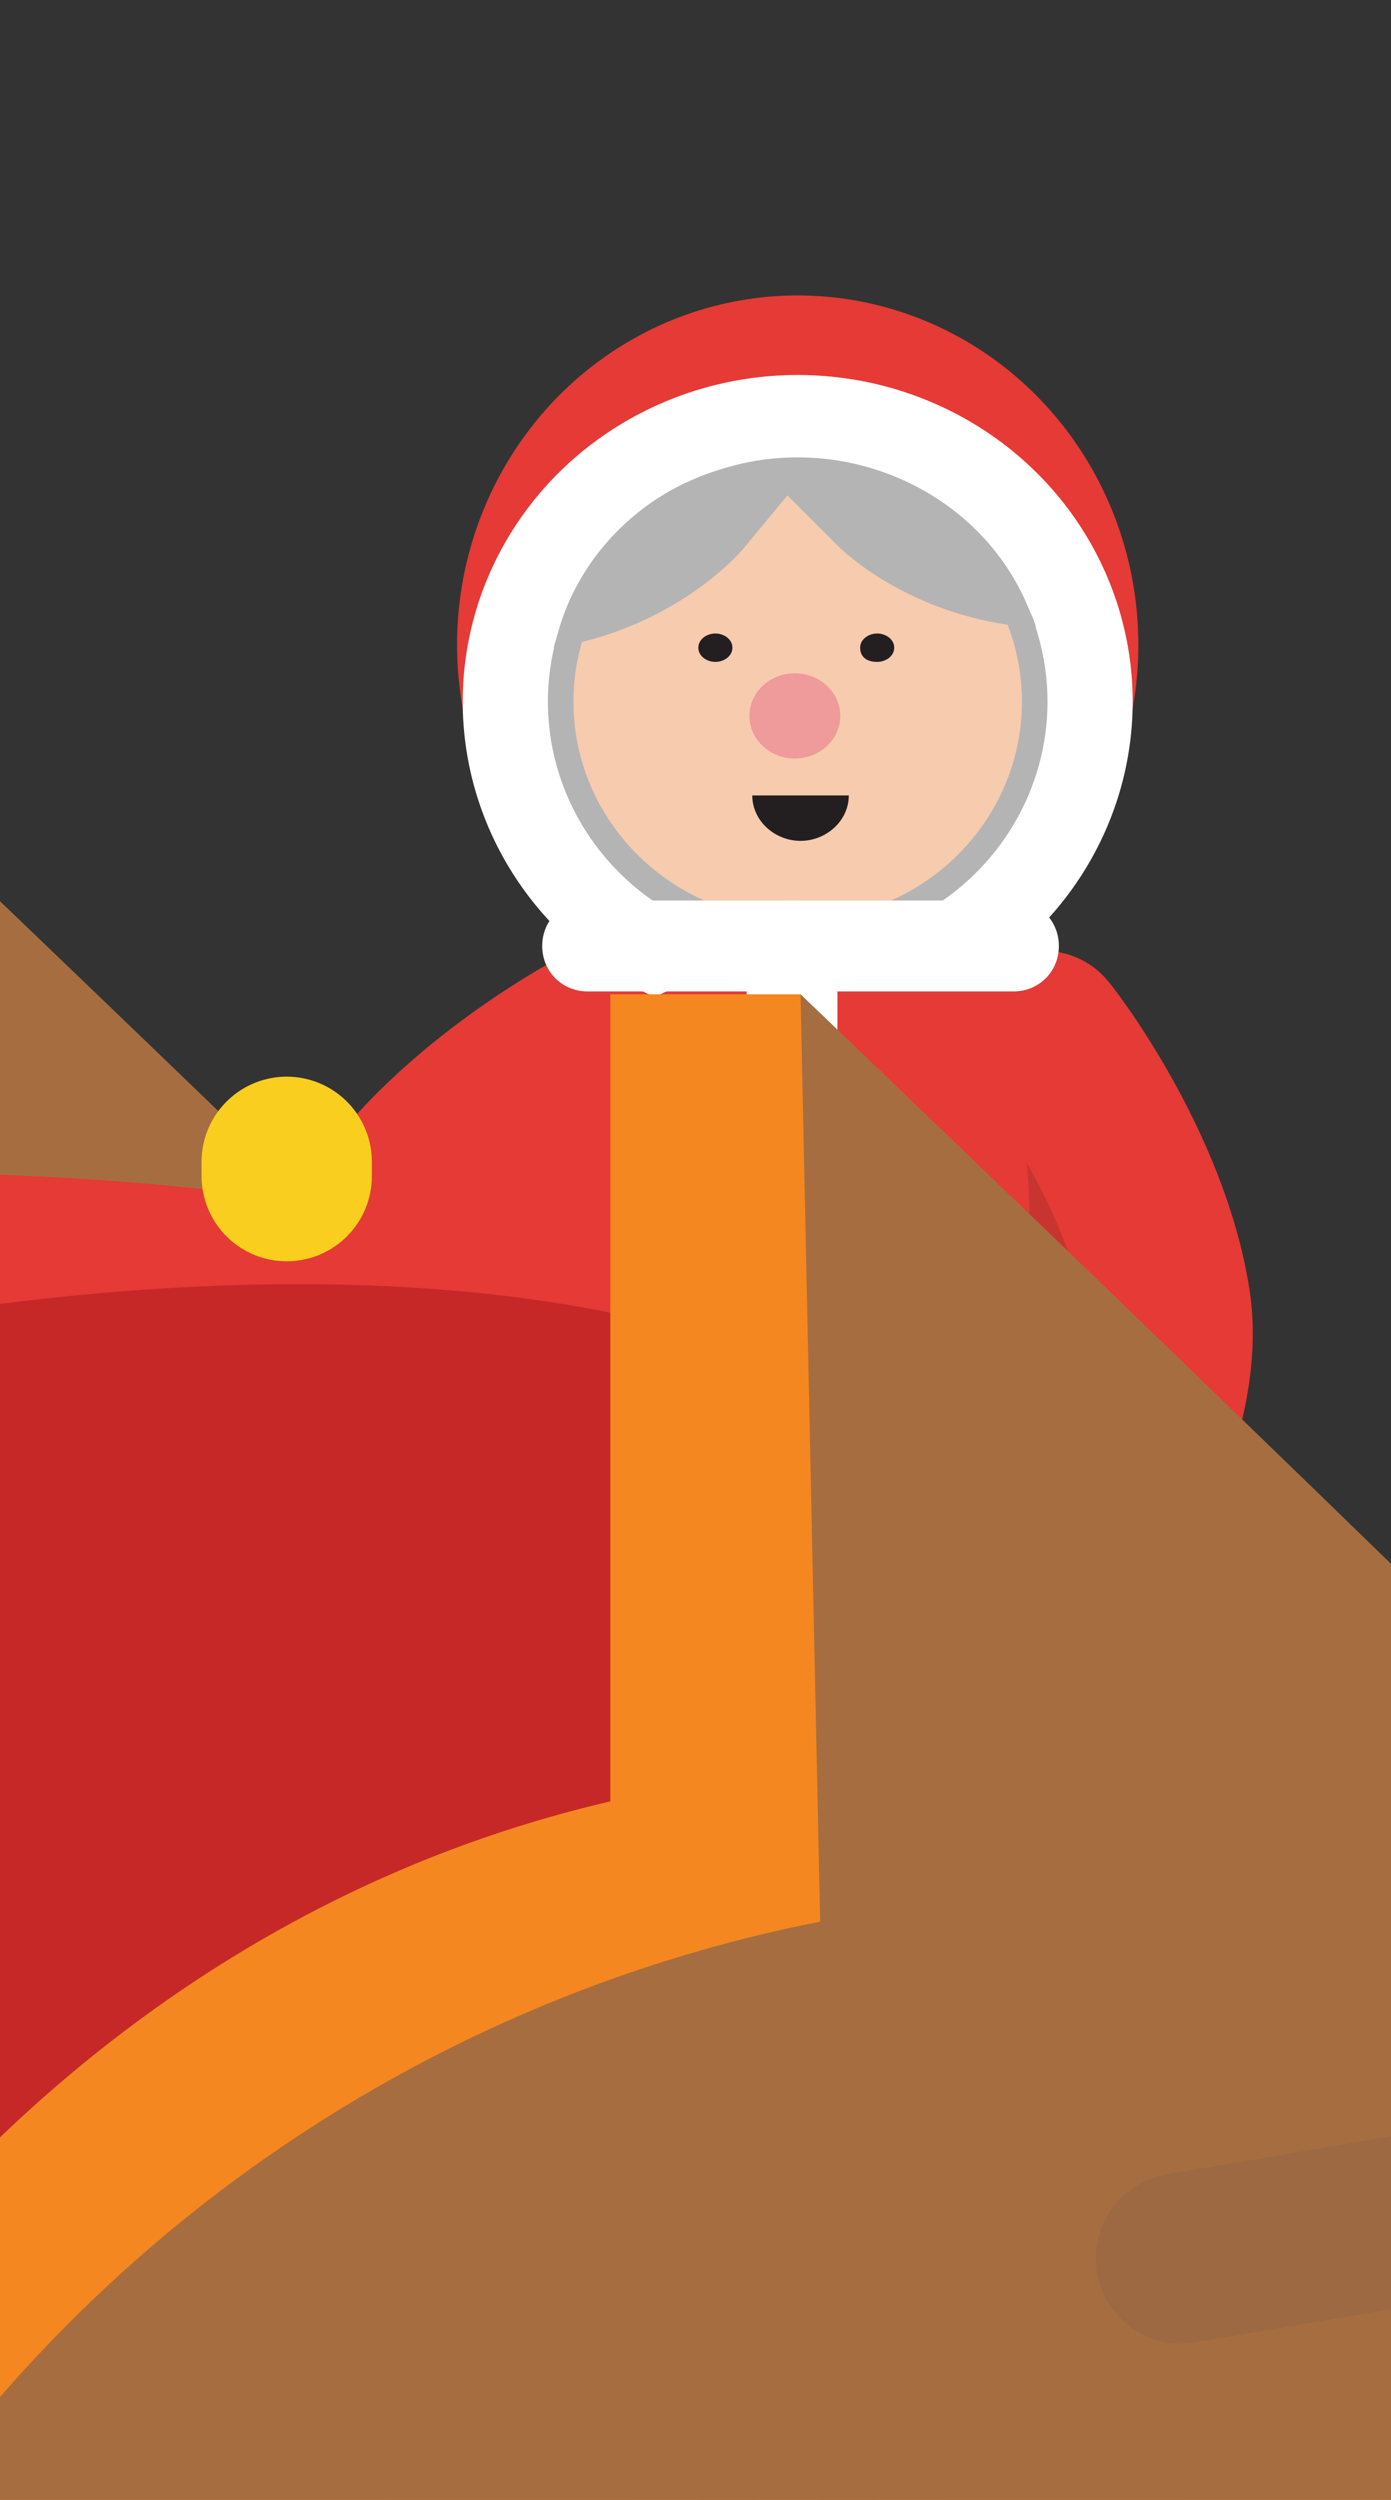 <?xml version="1.0" encoding="utf-8"?>
<!-- Generator: Adobe Illustrator 19.1.0, SVG Export Plug-In . SVG Version: 6.00 Build 0)  -->
<svg version="1.1" id="Layer_1" xmlns="http://www.w3.org/2000/svg" xmlns:xlink="http://www.w3.org/1999/xlink" x="0px" y="0px"
	 viewBox="0 0 49 88" style="enable-background:new 0 0 49 88;" xml:space="preserve">
<rect x="0" y="0" width="49" height="88" fill="#333333" stroke="none"/>
<style type="text/css">
	.st0{clip-path:url(#XMLID_2_);}
	.st1{fill:#E53A35;}
	.st2{fill:#FFFFFF;}
	.st3{fill:#B4B4B4;}
	.st4{fill:#F7CBAE;}
	.st5{fill:#231F20;}
	.st6{fill:#EF9A9B;}
	.st7{opacity:0.2;fill:#231F20;}
	.st8{opacity:0.15;fill:#231F20;}
	.st9{fill:#212121;}
	.st10{fill:#F9CE1E;}
	.st11{fill:#A66E40;}
	.st12{fill:#F58720;}
	.st13{fill:#D43F2D;}
	.st14{fill:none;stroke:#C62828;stroke-width:3;stroke-linecap:round;stroke-linejoin:round;stroke-miterlimit:10;}
	.st15{fill:#C62828;}
	.st16{opacity:0.2;}
	.st17{fill:none;stroke:#795649;stroke-width:6;stroke-linecap:round;stroke-linejoin:round;stroke-miterlimit:10;}
	.st18{fill:#BCE5FA;}
	.st19{fill:#4E352E;}
	
		.st20{clip-path:url(#XMLID_2_);fill:none;stroke:#F9CE1E;stroke-width:6;stroke-linecap:round;stroke-linejoin:round;stroke-miterlimit:10;}
</style>
<g>
	<defs>
		<rect id="XMLID_185_" width="49" height="88"/>
	</defs>
	<clipPath id="XMLID_2_">
		<use xlink:href="#XMLID_185_"  style="overflow:visible;"/>
	</clipPath>
	<g class="st0">
		<path class="st1" d="M11.2,57.6c0.6,0.3,1.2,0.4,1.9,0.2c1.6-0.4,2.6-2,2.3-3.6c-0.6-2.5-0.9-7.3,0.6-9.6c2.3-3.4,6.7-5.6,6.7-5.7
			c1.5-0.7,2.1-2.5,1.4-4c-0.7-1.5-2.5-2.1-4-1.4c-0.2,0.1-5.9,3-9.1,7.7c-3.4,5.1-1.7,13.3-1.5,14.2C9.7,56.4,10.4,57.2,11.2,57.6z
			"/>
		<g>
			<ellipse class="st1" cx="28.1" cy="22.7" rx="12" ry="12.3"/>
		</g>
		<g>
			<ellipse class="st2" cx="28.1" cy="24.7" rx="11.8" ry="11.5"/>
		</g>
		<g>
			<ellipse class="st3" cx="28.1" cy="24.7" rx="8.8" ry="8.6"/>
		</g>
		<g>
			<ellipse class="st4" cx="28.1" cy="24.7" rx="7.9" ry="7.7"/>
		</g>
		<g>
			<path class="st3" d="M29.5,19.2l-2.1-2.1l2.5-0.8c2.6,0.5,5,2.2,6.2,4.8c0.1,0.3,0.3,0.6,0.4,1C32,21.8,29.5,19.2,29.5,19.2z"/>
		</g>
		<path class="st3" d="M24.6,16.8c0,0,2.9-1.2,6-0.3l-0.8,1.2l-3.5-0.6L24.6,16.8z"/>
		<g>
			<path class="st3" d="M26.2,19.3l1.9-2.3l-2.6-0.5c-2.6,0.7-4.8,2.7-5.7,5.3c-0.1,0.3-0.2,0.7-0.3,1
				C23.9,22.1,26.2,19.3,26.2,19.3z"/>
		</g>
		<g>
			<path class="st5" d="M29.9,28c0,0.9-0.8,1.6-1.7,1.6c-0.9,0-1.7-0.7-1.7-1.6"/>
		</g>
		<g>
			<path class="st5" d="M25.8,22.8c0,0.3-0.3,0.5-0.6,0.5c-0.3,0-0.6-0.2-0.6-0.5c0-0.3,0.3-0.5,0.6-0.5
				C25.5,22.3,25.8,22.5,25.8,22.8z"/>
		</g>
		<g>
			<path class="st5" d="M30.3,22.8c0,0.3,0.2,0.5,0.6,0.5c0.3,0,0.6-0.2,0.6-0.5c0-0.3-0.3-0.5-0.6-0.5
				C30.6,22.3,30.3,22.5,30.3,22.8z"/>
		</g>
		<g>
			<ellipse class="st6" cx="28" cy="25.2" rx="1.6" ry="1.5"/>
		</g>
		<path class="st1" d="M33.6,33.9c-5.9-0.9-9.8,0.4-12.3,2.3c-2.7,0-4.8,2.8-4.8,6.1c0,1.3,0.3,2.5,0.9,3.5
			c-0.1,3.2-0.2,6.2-0.2,6.2l22.3,1.3l0.6-13.2C40.1,40.2,36.5,34.3,33.6,33.9z"/>
		<ellipse class="st7" cx="27.6" cy="88.3" rx="19.8" ry="2.1"/>
		<path class="st2" d="M27.9,56.9c-0.9,0-1.6-0.7-1.6-1.6v-22c0-0.9,0.7-1.6,1.6-1.6c0.9,0,1.6,0.7,1.6,1.6v22
			C29.5,56.1,28.8,56.9,27.9,56.9z"/>
		<path class="st8" d="M41.5,42.5c-1-4.2-3.2-7.5-6.1-9.5h-2c1.1,1.6,1.9,3.6,2.4,5.7c1.9,8.4-2.2,17-9.2,19.2
			c-2.2,0.7-4.5,0.7-6.6,0c3.2,3.6,7.8,5.2,12.4,3.8C39.3,59.5,43.4,50.9,41.5,42.5z"/>
		<path class="st9" d="M21.2,80.3c0,0.1,0,0.2,0,0.4h0c0,4-7.4,6.2-7.4,6.2v1.3H14h2.3h4.9l0,0c0.6,0,1.2-0.2,1.7-0.6l0,0l0.1-0.1
			c0,0,0.1,0,0.1-0.1l1.6-1.2V88h0.5h1.4v-3.4v-4L21.2,80.3z"/>
		<path class="st9" d="M34.2,80.7L34.2,80.7c0-0.1,0-0.2,0-0.4l-5.3,0.3v4v3.4h1.4h0.5v-1.8l1.6,1.2c0,0,0.1,0,0.1,0.1l0.1,0.1l0,0
			c0.5,0.4,1.1,0.6,1.7,0.6l0,0h4.9h2.3h0.2V87C41.6,87,34.2,84.8,34.2,80.7z"/>
		<polygon class="st1" points="43.4,80.9 12.5,80.9 17,53.4 39.5,53.4 		"/>
		<polygon class="st8" points="43.4,80.9 12.5,80.9 21.8,76.3 28.1,59.8 34.3,76.3 		"/>
		<path class="st2" d="M13.1,82.5c-0.9,0-1.6-0.7-1.6-1.6c0-0.9,0.7-1.6,1.6-1.6c3.8,0,6.7-2.5,8.9-7.8c1.9-4.3,3.1-10.4,3.8-17.9
			c0.1-0.9,0.9-1.5,1.8-1.5c0.9,0.1,1.5,0.9,1.5,1.8C28.4,61.7,27,68.1,25,72.7C22.2,79.2,18.2,82.5,13.1,82.5z"/>
		<path class="st2" d="M42.8,82.5c-5.2,0-9.2-3.3-12-9.9c-2-4.7-3.3-11.1-4-19.1c-0.1-0.9,0.6-1.7,1.5-1.7c0.9-0.1,1.7,0.6,1.7,1.5
			c0.6,7.6,1.9,13.7,3.8,18.1c2.2,5.3,5.2,7.9,9,7.9c0.9,0,1.6,0.7,1.6,1.6C44.4,81.7,43.7,82.5,42.8,82.5z"/>
		<polygon class="st9" points="17,52 16.6,54.5 39.2,54.5 39.2,52 		"/>
		<rect x="25.5" y="52" class="st10" width="4.9" height="2.4"/>
		<rect x="24.6" y="31.7" class="st4" width="6.8" height="2.2"/>
		<path class="st1" d="M37.2,60c-0.6,0-1.3-0.2-1.8-0.6c-1.3-1-1.6-2.9-0.6-4.2c1.6-2.1,3.9-6.3,3.4-8.9c-0.6-4-3.7-7.9-3.8-8
			c-1-1.3-0.8-3.2,0.4-4.2c1.3-1,3.2-0.8,4.2,0.4c0.2,0.2,4.1,5.2,5,10.8c1,6-4,12.8-4.6,13.5C39,59.6,38.1,60,37.2,60z"/>
		<path class="st2" d="M35.7,34.9h-15c-0.9,0-1.6-0.7-1.6-1.6s0.7-1.6,1.6-1.6h15c0.9,0,1.6,0.7,1.6,1.6S36.6,34.9,35.7,34.9z"/>
		<g>
			<path class="st10" d="M36.1,58.5c0.3-0.5,0.1-1.2-0.4-1.5c-1.6-0.9-3.6-0.4-4.5,1.2c0,0,0,0,0,0c-0.3,0.5-0.1,1.2,0.4,1.5
				c0.5,0.3,1.2,0.1,1.5-0.4c0.3-0.5,1-0.7,1.6-0.4C35.1,59.2,35.8,59.1,36.1,58.5L36.1,58.5z"/>
			<path class="st10" d="M38.9,60.4c0.8-1.4,0.3-3.2-1.1-4c-1.4-0.8-3.2-0.3-4,1.1l-1.6,2.8c0,0,0,0,0,0c-0.8,1.4-0.3,3.2,1.1,4
				c1.4,0.8,3.2,0.3,4-1.1L38.9,60.4C38.9,60.4,38.9,60.4,38.9,60.4z"/>
		</g>
		<g>
			<path class="st2" d="M33.6,56.4c-0.5-0.3-0.7-1-0.4-1.5l0.4-0.7c0.3-0.5,1-0.7,1.5-0.4l5.9,3.4c0.5,0.3,0.7,1,0.4,1.5L41,59.4
				c-0.3,0.5-1,0.7-1.5,0.4L33.6,56.4z"/>
		</g>
	</g>
	<g class="st0">
		<g>
			<polygon class="st11" points="8.6,410 -100.5,372 -100.5,362 126.4,292.3 235.5,320.3 235.7,330.3 			"/>
			<polygon class="st12" points="8.3,400 -100.9,362 126.2,282.3 235.5,320.3 			"/>
			<g>
				<g>
					<polygon class="st12" points="-21,240.2 -54.1,363.9 -36.1,369.9 -19.4,356.7 31.2,234.1 					"/>
					<polygon class="st11" points="-3,244.2 -36.1,369.9 -1.4,357.7 49.2,238.1 					"/>
				</g>
				<g>
					<polygon class="st12" points="-8.5,58.7 -8.5,30 -1.8,30 25.8,59.6 					"/>
					<path class="st11" d="M-1.1,63.1L-1.8,30c0,0,34,32.5,43.7,42.8C21.5,71.1-1.1,63.1-1.1,63.1z"/>
				</g>
				<g>
					<defs>
						<path id="XMLID_186_" d="M-37.3,82.1l-5.6,10.3c-3.7,6.7-5.8,14.2-6.2,21.8l-1.4,24.9l-2.2,12.9c-1,6,0.7,12.1,4.8,16.7l0,0
							c5.6,6.3,45.1,14.9,45.1,14.9s-1.9-3.4-10.4,9.7c-6.6,10.1-12.3,23.6-10.3,37.1c3.6,23.8,17.7,39.8,38.4,46.8
							c5,1.7,39.7,13.8,47.4,12.5c24.2-4,28-30.9,28-30.9l39.8-0.4l26.6-0.3c13.4-0.1,25-9.5,27.9-22.6l3.2-14.3l1.2-5.3
							c3.5-15.9-1.1-32.6-12.3-44.5l22.6,4.3c-10.9-12.9-41.6-18.3-53.4-19.6l-16.6,1.5c-16.5,1.5-33.2,1.1-49.6-1.3l-15.2-2.2
							l-3.3-33.8c-4.1-45.8,3.6-47.9,3.6-47.9C56.5,63,8.3,55.2,4.5,55.4c-14,0.9-27.1,7.6-36.1,18.4l0,0
							C-33.8,76.4-35.7,79.2-37.3,82.1z"/>
					</defs>
					<use xlink:href="#XMLID_186_"  style="overflow:visible;fill:#F58720;"/>
					<clipPath id="XMLID_3_">
						<use xlink:href="#XMLID_186_"  style="overflow:visible;"/>
					</clipPath>
				</g>
				<g>
					<polygon class="st12" points="19,252.2 -14.1,375.9 3.9,381.9 20.6,368.7 71.2,246.1 					"/>
					<polygon class="st11" points="37,256.2 3.9,381.9 38.6,368.7 89.2,250.1 					"/>
				</g>
				<path class="st11" d="M-6.3,93.5l-5.6,10.3c-3.7,6.7-5.8,14.2-6.2,21.8l-1.4,24.9l-2.2,12.9c-1,6,0.7,12.1,4.8,16.7l0,0
					c5.6,6.3,14.6,8.4,22.5,5.2l0.2-0.1c4.1-1.7,7.6-4.7,9.8-8.6l10.4-18.1h0c3.1-3.1,8.2-0.3,7.4,3.9c-2.4,11.9-7.1,29.2-15.6,42.2
					c-6.6,10.1-12.3,23.6-10.3,37.1c3.6,23.8,17.7,39.8,38.4,46.8c20.8,7,75.4-18.4,75.4-18.4l39.8-0.4l26.6-0.3
					c13.4-0.1,25-9.5,27.9-22.6l3.2-14.3l1.2-5.3c3.5-15.9-1.1-32.6-12.3-44.5l0,0c-8.1-8.6-19.1-14.1-30.8-15.3l-16.6,1.5
					c-16.5,1.5-33.2,1.1-49.6-1.3l-15.2-2.2l-3.3-33.8C85.8,62,46.6,66.1,35.4,66.8c-14,0.9-27.1,7.6-36.1,18.4l0,0
					C-2.8,87.8-4.7,90.6-6.3,93.5z"/>
				<g>
					<path class="st1" d="M-6.5,83C-6,69,19.7,54.2,33.2,51.1C14.9,35.7-26.5,43-26.5,43v36L-6.5,83z"/>
					<polygon class="st13" points="-6.5,83 -6.5,47 -26.5,43 -26.5,79 					"/>
					<polyline class="st1" points="-26.5,43 -26.5,79 -6.5,83 					"/>
					<polyline class="st13" points="-26.5,43 -26.5,79 -6.5,83 					"/>
					<line class="st14" x1="-21" y1="49" x2="-21" y2="80"/>
					<line class="st14" x1="-14" y1="51" x2="-14" y2="81"/>
					<path class="st15" d="M40.6,63C8.7,57.6-6.5,83-6.5,83V47C-6.5,47,35.4,37.3,40.6,63z"/>
				</g>
				<g>
					<polygon class="st12" points="21.5,63.7 21.5,35 28.2,35 55.8,64.6 					"/>
					<path class="st11" d="M28.9,68.1L28.2,35c0,0,34,32.5,43.7,42.8C51.5,76.1,28.9,68.1,28.9,68.1z"/>
				</g>
				<g class="st16">
					<line class="st17" x1="123.6" y1="188.5" x2="164.2" y2="180"/>
					<line class="st17" x1="35.8" y1="184" x2="76.4" y2="175.5"/>
					<line class="st17" x1="103" y1="207" x2="143.6" y2="198.5"/>
					<line class="st17" x1="41.6" y1="79.5" x2="62.2" y2="76"/>
					<line class="st17" x1="21" y1="98" x2="41.6" y2="94.5"/>
					<line class="st17" x1="-8.4" y1="139.5" x2="12.2" y2="136"/>
					<line class="st17" x1="51" y1="138" x2="71.6" y2="134.5"/>
					<line class="st17" x1="147.6" y1="238.5" x2="188.2" y2="230"/>
					<line class="st17" x1="127" y1="257" x2="167.6" y2="248.5"/>
					<line class="st17" x1="55.8" y1="234" x2="96.4" y2="225.5"/>
					<line class="st17" x1="15.8" y1="254" x2="56.4" y2="245.5"/>
				</g>
			</g>
			<g>
				<path class="st17" d="M-29.3,159c0,0-0.8,5-0.6,10.5"/>
				<path class="st17" d="M-42.3,155c0,0-0.8,5-0.6,10.5"/>
				<polyline class="st17" points="26.9,161.4 -17.6,137.5 -49,132.3 				"/>
				<line class="st17" x1="66.4" y1="74.1" x2="4.4" y2="149.4"/>
			</g>
			
				<ellipse transform="matrix(-0.985 -0.174 0.174 -0.985 -16.065 296.762)" class="st18" cx="4.9" cy="149.1" rx="5.4" ry="7.2"/>
		</g>
		
			<ellipse transform="matrix(-0.985 -0.174 0.174 -0.985 -10.508 233.248)" class="st19" cx="4.9" cy="117.1" rx="5.4" ry="7.2"/>
	</g>
	<line class="st20" x1="10.1" y1="40.9" x2="10.1" y2="41.4"/>
</g>
</svg>
